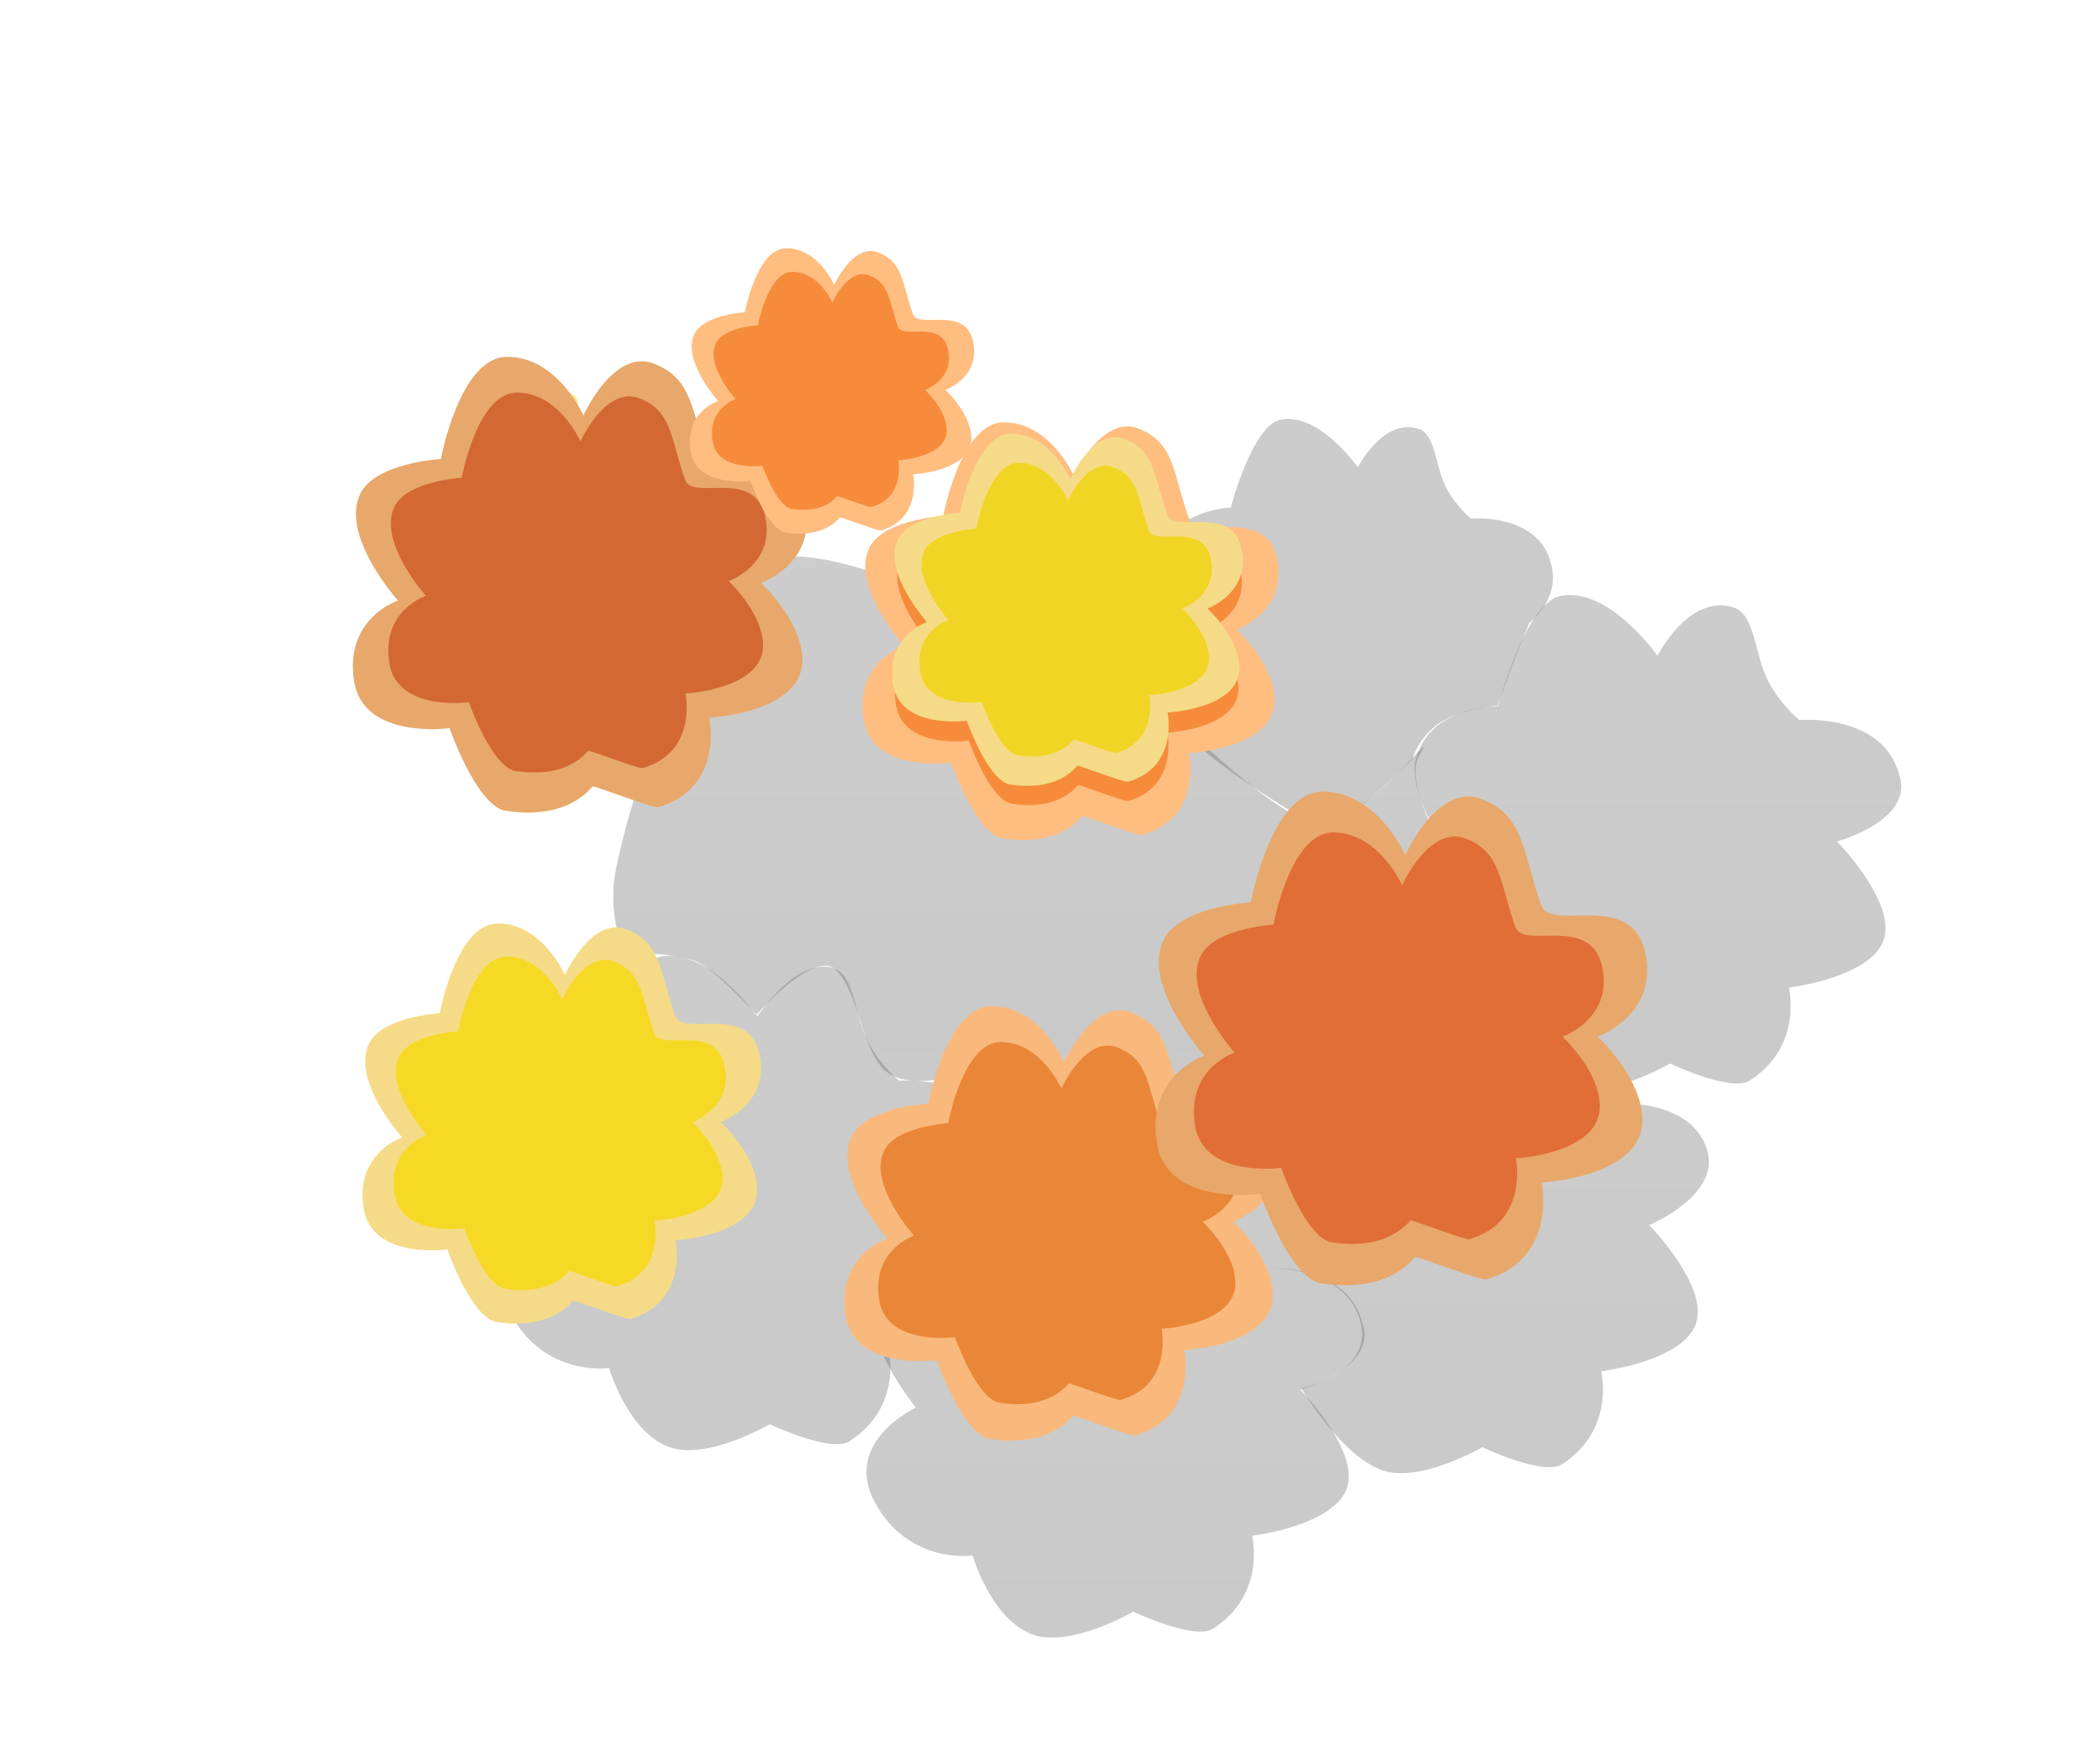 <svg version="1.1" xmlns="http://www.w3.org/2000/svg" xmlns:xlink="http://www.w3.org/1999/xlink" width="482.293" height="409.304" viewBox="0,0,482.293,409.304"><defs><radialGradient cx="78.608" cy="88.927" r="0.001" gradientUnits="userSpaceOnUse" id="color-1"><stop offset="0" stop-color="#383838"/><stop offset="1" stop-color="#383838" stop-opacity="0"/></radialGradient><radialGradient cx="40.656" cy="37.103" r="0" gradientUnits="userSpaceOnUse" id="color-2"><stop offset="0" stop-color="#383838"/><stop offset="1" stop-color="#383838" stop-opacity="0"/></radialGradient><linearGradient x1="551.523" y1="3603.044" x2="551.523" y2="-1777.038" gradientUnits="userSpaceOnUse" id="color-3"><stop offset="0" stop-color="#6b6b6b"/><stop offset="1" stop-color="#6b6b6b" stop-opacity="0"/></linearGradient><linearGradient x1="530.607" y1="4540.888" x2="530.607" y2="-2209.113" gradientUnits="userSpaceOnUse" id="color-4"><stop offset="0" stop-color="#6b6b6b"/><stop offset="1" stop-color="#6b6b6b" stop-opacity="0"/></linearGradient><linearGradient x1="472.606" y1="4626.571" x2="472.606" y2="-2123.43" gradientUnits="userSpaceOnUse" id="color-5"><stop offset="0" stop-color="#6b6b6b"/><stop offset="1" stop-color="#6b6b6b" stop-opacity="0"/></linearGradient><linearGradient x1="681.541" y1="4542.865" x2="681.541" y2="-2207.136" gradientUnits="userSpaceOnUse" id="color-6"><stop offset="0" stop-color="#6b6b6b"/><stop offset="1" stop-color="#6b6b6b" stop-opacity="0"/></linearGradient><linearGradient x1="637.971" y1="4631.909" x2="637.971" y2="-2118.092" gradientUnits="userSpaceOnUse" id="color-7"><stop offset="0" stop-color="#6b6b6b"/><stop offset="1" stop-color="#6b6b6b" stop-opacity="0"/></linearGradient><linearGradient x1="556.971" y1="4670.072" x2="556.971" y2="-2079.93" gradientUnits="userSpaceOnUse" id="color-8"><stop offset="0" stop-color="#6b6b6b"/><stop offset="1" stop-color="#6b6b6b" stop-opacity="0"/></linearGradient></defs><g transform="translate(1.146,24.652)"><g data-paper-data="{&quot;isPaintingLayer&quot;:true}" fill-rule="nonzero" stroke="none" stroke-width="0" stroke-linecap="butt" stroke-linejoin="miter" stroke-miterlimit="10" stroke-dasharray="" stroke-dashoffset="0" style="mix-blend-mode: normal"><path d="M-1.146,384.652v-409.304h482.293v409.304z" fill="none"/><path d="M-1.146,384.652v-409.304h482.293v409.304z" fill="none"/><path d="M157.216,177.853z" fill="url(#color-1)"/><path d="M65.791,65.538z" fill="url(#color-2)"/><g fill="#000000" font-family="&quot;Helvetica Neue&quot;, Helvetica, Arial, sans-serif" font-weight="400" font-size="16" text-anchor="start"/><g><path d="M107.855,78.311c-0.561,-3.511 2.437,-4.489 2.437,-4.489c0,0 -3.236,-3.61 -2.095,-5.943c0.839,-1.715 4.481,-1.926 4.481,-1.926c0,0 1.04,-5.678 3.68,-5.678c2.816,0 4.24,3.256 4.24,3.256c0,0 1.688,-3.763 3.941,-2.87c2.166,0.858 2.051,2.618 3.029,5.426c0.502,1.443 4.625,-0.802 5.341,2.431c0.713,3.221 -2.439,4.325 -2.439,4.325c0,0 2.259,2.068 2.299,4.244c0.054,2.979 -5.168,3.242 -5.168,3.242c0,0 0.833,3.921 -2.86,4.977c-0.239,0.068 -3.407,-1.157 -3.615,-1.157c-0.089,0 -1.247,1.895 -4.84,1.353c-1.612,-0.243 -3.127,-4.59 -3.127,-4.59c0,0 -4.782,0.66 -5.303,-2.604z" fill="#ffe58c"/><path d="M109.812,77.405c-0.467,-2.927 2.032,-3.742 2.032,-3.742c0,0 -2.698,-3.01 -1.747,-4.954c0.699,-1.43 3.736,-1.605 3.736,-1.605c0,0 0.867,-4.734 3.068,-4.734c2.348,0 3.534,2.714 3.534,2.714c0,0 1.407,-3.137 3.285,-2.393c1.806,0.715 1.71,2.182 2.525,4.524c0.419,1.203 3.856,-0.668 4.452,2.027c0.595,2.685 -2.034,3.606 -2.034,3.606c0,0 1.883,1.724 1.916,3.538c0.045,2.483 -4.308,2.703 -4.308,2.703c0,0 0.694,3.268 -2.385,4.149c-0.199,0.057 -2.841,-0.964 -3.013,-0.964c-0.074,0 -1.04,1.58 -4.034,1.128c-1.344,-0.203 -2.607,-3.826 -2.607,-3.826c0,0 -3.986,0.55 -4.421,-2.171z" fill="#ffcd26"/></g><g fill="#000000" font-family="&quot;Helvetica Neue&quot;, Helvetica, Arial, sans-serif" font-weight="400" font-size="16" text-anchor="start"/><g fill="#000000" font-family="&quot;Helvetica Neue&quot;, Helvetica, Arial, sans-serif" font-weight="400" font-size="16" text-anchor="start"/><path d="M314.012,83.807c0,0 5.686,-11.366 13.91,-8.999c3.934,1.132 3.95,7.595 6.061,12.576c2.074,4.894 6.276,8.318 6.276,8.318c0,0 15.716,-1.422 18.588,10.523c2.295,8.16 -5.034,13.681 -5.034,13.681c0,0 -2.57,6.178 -3.855,9.528c-1.153,3.007 -3.501,9.656 -3.501,9.656c0,0 -8.373,0.62 -13.412,3.987c-5.004,3.344 -6.39,8.46 -6.39,8.46c0,0 -9.667,9.496 -13.797,12.128c-2.941,1.874 -8.65,3.274 -8.65,3.274c0,0 -29.567,-16.362 -35.763,-28.079c-5.884,-11.127 7.668,-17.379 7.668,-17.379c0,0 -9.369,-11.517 -7.474,-18.077c2.832,-9.803 15.881,-10.278 15.881,-10.278c0,0 4.958,-19.142 11.629,-20.403c8.919,-1.685 17.864,11.083 17.864,11.083z" fill="url(#color-3)"/><path d="M148.159,196.552c0,0 -1.916,0.932 -3.402,1.232c-0.968,0.196 -1.754,-0.028 -1.712,-0.43c0.341,-3.258 -3.343,-10.166 -1.201,-20.441c5.384,-25.825 20.935,-65.915 33.974,-71.313c21.976,-9.099 98.463,38.731 98.463,38.731c0,0 24.298,24.32 32.455,21.956c12.483,-3.618 26.437,-23.937 21.509,-15.53c-2.798,4.774 2.427,15.385 2.427,15.385c0,0 11.826,14.18 10.834,17.83c-2.5,9.199 -69.17,51.983 -69.17,51.983c0,0 -5.845,-19.867 -18.306,-11.821c-4.325,2.793 -18.505,-3.953 -18.505,-3.953c0,0 -19.537,8.576 -28.31,5.266c-8.475,-2.477 -7.944,-18.502 -14.364,-24.994c-4.965,-5.02 -18.369,10.346 -18.369,10.346c0,0 -8.568,-9.249 -13.24,-11.953c-3.485,-2.017 -13.082,-2.294 -13.082,-2.294z" fill="url(#color-4)"/><path d="M174.619,211.238c0,0 8.979,-13.733 17.452,-11.29c4.936,1.421 4.956,9.529 7.604,15.779c2.602,6.141 7.873,10.436 7.873,10.436c0,0 19.718,-1.784 23.321,13.202c2.88,10.238 -14.585,14.96 -14.585,14.96c0,0 13.349,13.636 10.978,22.361c-2.5,9.199 -22.154,11.558 -22.154,11.558c0,0 3.382,13.528 -9.079,21.573c-4.325,2.793 -18.505,-3.953 -18.505,-3.953c0,0 -14.704,8.576 -23.477,5.266c-9.574,-3.613 -13.82,-18.294 -13.82,-18.294c0,0 -15.006,2.177 -22.78,-12.523c-7.383,-13.961 9.62,-21.804 9.62,-21.804c0,0 -11.754,-14.45 -9.377,-22.68c3.553,-12.299 19.924,-12.896 19.924,-12.896c0,0 6.22,-24.016 14.59,-25.598c11.19,-2.114 22.413,13.904 22.413,13.904z" fill="url(#color-5)"/><path d="M383.554,127.532c0,0 7.133,-14.26 17.452,-11.29c4.936,1.421 4.956,9.529 7.604,15.779c2.602,6.141 7.873,10.436 7.873,10.436c0,0 19.718,-1.784 23.321,13.202c2.88,10.238 -14.585,14.96 -14.585,14.96c0,0 13.349,13.636 10.978,22.361c-2.5,9.199 -22.154,11.558 -22.154,11.558c0,0 3.382,13.528 -9.079,21.573c-4.325,2.793 -18.505,-3.953 -18.505,-3.953c0,0 -14.704,8.576 -23.477,5.266c-9.574,-3.613 -13.82,-18.294 -13.82,-18.294c0,0 -15.006,2.177 -22.78,-12.523c-7.383,-13.961 9.62,-21.804 9.62,-21.804c0,0 -10.876,-15.329 -8.498,-23.559c3.553,-12.299 19.046,-12.017 19.046,-12.017c0,0 6.22,-24.016 14.59,-25.598c11.19,-2.114 22.413,13.904 22.413,13.904z" fill="url(#color-6)"/><path d="M339.984,216.576c0,0 7.133,-14.26 17.452,-11.29c9.786,2.817 15.477,26.214 15.477,26.214c0,0 18.64,-1.762 22.243,11.046c2.88,10.238 -13.507,17.117 -13.507,17.117c0,0 13.349,13.636 10.978,22.361c-2.5,9.199 -22.154,11.558 -22.154,11.558c0,0 3.382,13.528 -9.079,21.573c-4.325,2.793 -18.505,-3.953 -18.505,-3.953c0,0 -14.704,8.576 -23.477,5.266c-9.574,-3.613 -18.508,-18.944 -18.508,-18.944c0,0 20.064,-4.239 12.29,-18.939c-5.93,-10.087 -21.598,-8.941 -21.598,-8.941c0,0 -4.681,-4.812 -7.19,-11.273c-2.288,-5.893 -2.485,-13.28 -1.351,-17.207c3.553,-12.299 19.924,-12.896 19.924,-12.896c0,0 6.22,-24.016 14.59,-25.598c11.19,-2.114 22.413,13.904 22.413,13.904z" fill="url(#color-7)"/><path d="M258.984,254.738c0,0 7.133,-14.26 17.452,-11.29c4.936,1.421 4.956,9.529 7.604,15.779c2.602,6.141 7.873,10.436 7.873,10.436c0,0 19.718,-1.784 23.321,13.202c2.88,10.238 -14.585,14.96 -14.585,14.96c0,0 13.349,13.636 10.978,22.361c-2.5,9.199 -22.154,11.558 -22.154,11.558c0,0 3.382,13.528 -9.079,21.573c-4.325,2.793 -18.505,-3.953 -18.505,-3.953c0,0 -14.704,8.576 -23.477,5.266c-9.574,-3.613 -13.82,-18.294 -13.82,-18.294c0,0 -15.006,2.177 -22.78,-12.523c-7.383,-13.961 9.62,-21.804 9.62,-21.804c0,0 -11.754,-14.45 -9.377,-22.68c3.553,-12.299 19.924,-12.896 19.924,-12.896c0,0 6.22,-24.016 14.59,-25.598c11.19,-2.114 22.413,13.904 22.413,13.904z" fill="url(#color-8)"/><g><path d="M199.315,142.384c-2.146,-13.44 9.328,-17.18 9.328,-17.18c0,0 -12.386,-13.817 -8.02,-22.745c3.211,-6.565 17.152,-7.37 17.152,-7.37c0,0 3.981,-21.732 14.086,-21.732c10.778,0 16.227,12.462 16.227,12.462c0,0 6.46,-14.401 15.082,-10.986c8.29,3.284 7.851,10.02 11.592,20.768c1.923,5.524 17.702,-3.068 20.441,9.305c2.729,12.329 -9.337,16.554 -9.337,16.554c0,0 8.646,7.914 8.797,16.243c0.207,11.401 -19.78,12.41 -19.78,12.41c0,0 3.186,15.006 -10.948,19.05c-0.915,0.262 -13.041,-4.427 -13.834,-4.427c-0.341,0 -4.773,7.253 -18.523,5.18c-6.171,-0.93 -11.967,-17.566 -11.967,-17.566c0,0 -18.302,2.527 -20.297,-9.966z" fill="#ffbd80"/><path d="M206.807,138.916c-1.789,-11.204 7.776,-14.322 7.776,-14.322c0,0 -10.326,-11.519 -6.686,-18.961c2.677,-5.473 14.298,-6.144 14.298,-6.144c0,0 3.319,-18.117 11.743,-18.117c8.986,0 13.527,10.389 13.527,10.389c0,0 5.385,-12.005 12.573,-9.158c6.911,2.737 6.545,8.353 9.664,17.313c1.603,4.605 14.757,-2.558 17.041,7.758c2.275,10.278 -7.784,13.8 -7.784,13.8c0,0 7.208,6.597 7.334,13.541c0.173,9.504 -16.489,10.345 -16.489,10.345c0,0 2.656,12.51 -9.127,15.881c-0.763,0.218 -10.872,-3.691 -11.533,-3.691c-0.284,0 -3.979,6.046 -15.442,4.318c-5.144,-0.775 -9.976,-14.644 -9.976,-14.644c0,0 -15.257,2.107 -16.92,-8.308z" fill="#f68c3b"/></g><g><path d="M195.121,280.627c-2.232,-13.978 9.701,-17.868 9.701,-17.868c0,0 -12.882,-14.37 -8.341,-23.656c3.339,-6.828 17.838,-7.665 17.838,-7.665c0,0 4.141,-22.602 14.65,-22.602c11.21,0 16.877,12.961 16.877,12.961c0,0 6.718,-14.977 15.686,-11.426c8.622,3.415 8.165,10.421 12.057,21.6c2,5.745 18.411,-3.191 21.259,9.678c2.839,12.823 -9.711,17.217 -9.711,17.217c0,0 8.992,8.231 9.15,16.894c0.216,11.858 -20.572,12.907 -20.572,12.907c0,0 3.314,15.607 -11.386,19.813c-0.952,0.272 -13.564,-4.605 -14.388,-4.605c-0.355,0 -4.964,7.543 -19.264,5.388c-6.418,-0.967 -12.446,-18.269 -12.446,-18.269c0,0 -19.035,2.628 -21.109,-10.365z" fill="#f9b97c"/><path d="M202.912,277.019c-1.861,-11.652 8.087,-14.896 8.087,-14.896c0,0 -10.739,-11.98 -6.954,-19.72c2.784,-5.692 14.871,-6.39 14.871,-6.39c0,0 3.452,-18.842 12.213,-18.842c9.345,0 14.069,10.805 14.069,10.805c0,0 5.601,-12.486 13.076,-9.525c7.187,2.847 6.807,8.687 10.051,18.007c1.667,4.79 15.348,-2.66 17.723,8.068c2.367,10.69 -8.095,14.353 -8.095,14.353c0,0 7.496,6.861 7.628,14.083c0.18,9.885 -17.15,10.76 -17.15,10.76c0,0 2.763,13.011 -9.492,16.517c-0.793,0.227 -11.307,-3.838 -11.995,-3.838c-0.296,0 -4.138,6.288 -16.06,4.491c-5.35,-0.806 -10.376,-15.23 -10.376,-15.23c0,0 -15.868,2.191 -17.598,-8.641z" fill="#ea8638"/></g><g><path d="M267.363,240.637c-2.536,-15.883 11.024,-20.304 11.024,-20.304c0,0 -14.638,-16.329 -9.478,-26.88c3.795,-7.759 20.27,-8.71 20.27,-8.71c0,0 4.705,-25.684 16.647,-25.684c12.738,0 19.177,14.728 19.177,14.728c0,0 7.634,-17.019 17.824,-12.983c9.797,3.881 9.278,11.842 13.7,24.544c2.272,6.529 20.92,-3.626 24.158,10.997c3.226,14.571 -11.034,19.564 -11.034,19.564c0,0 10.218,9.353 10.397,19.197c0.245,13.474 -23.376,14.666 -23.376,14.666c0,0 3.766,17.734 -12.938,22.513c-1.082,0.31 -15.412,-5.232 -16.35,-5.232c-0.403,0 -5.64,8.571 -21.891,6.122c-7.293,-1.099 -14.143,-20.76 -14.143,-20.76c0,0 -21.629,2.987 -23.987,-11.778z" fill="#e8a86b"/><path d="M276.216,236.538c-2.114,-13.241 9.19,-16.926 9.19,-16.926c0,0 -12.203,-13.613 -7.902,-22.409c3.163,-6.468 16.898,-7.261 16.898,-7.261c0,0 3.922,-21.411 13.878,-21.411c10.619,0 15.987,12.278 15.987,12.278c0,0 6.364,-14.188 14.859,-10.823c8.167,3.235 7.735,9.872 11.421,20.461c1.894,5.443 17.44,-3.023 20.139,9.168c2.689,12.147 -9.199,16.309 -9.199,16.309c0,0 8.518,7.797 8.668,16.003c0.204,11.233 -19.487,12.226 -19.487,12.226c0,0 3.139,14.784 -10.786,18.768c-0.902,0.258 -12.848,-4.362 -13.63,-4.362c-0.336,0 -4.702,7.145 -18.249,5.104c-6.079,-0.916 -11.79,-17.306 -11.79,-17.306c0,0 -18.031,2.49 -19.997,-9.819z" fill="#e06e36"/></g><g><path d="M83.246,255.775c-2.055,-12.873 8.934,-16.456 8.934,-16.456c0,0 -11.864,-13.234 -7.682,-21.786c3.075,-6.288 16.428,-7.059 16.428,-7.059c0,0 3.813,-20.816 13.492,-20.816c10.324,0 15.543,11.936 15.543,11.936c0,0 6.187,-13.793 14.446,-10.522c7.94,3.145 7.52,9.597 11.104,19.892c1.842,5.291 16.955,-2.939 19.579,8.913c2.614,11.81 -8.943,15.856 -8.943,15.856c0,0 8.281,7.58 8.426,15.558c0.199,10.92 -18.946,11.887 -18.946,11.887c0,0 3.052,14.373 -10.486,18.246c-0.877,0.251 -12.491,-4.241 -13.251,-4.241c-0.327,0 -4.571,6.947 -17.742,4.962c-5.91,-0.891 -11.462,-16.825 -11.462,-16.825c0,0 -17.53,2.421 -19.441,-9.546z" fill="#f5db87"/><path d="M90.422,252.453c-1.714,-10.731 7.448,-13.718 7.448,-13.718c0,0 -9.89,-11.033 -6.404,-18.162c2.564,-5.242 13.695,-5.885 13.695,-5.885c0,0 3.179,-17.353 11.248,-17.353c8.607,0 12.957,9.951 12.957,9.951c0,0 5.158,-11.499 12.043,-8.772c6.619,2.622 6.269,8.001 9.256,16.583c1.535,4.411 14.135,-2.45 16.322,7.43c2.179,9.845 -7.455,13.218 -7.455,13.218c0,0 6.904,6.319 7.025,12.97c0.166,9.104 -15.794,9.909 -15.794,9.909c0,0 2.544,11.982 -8.742,15.211c-0.731,0.209 -10.413,-3.535 -11.047,-3.535c-0.272,0 -3.811,5.791 -14.79,4.136c-4.927,-0.743 -9.556,-14.026 -9.556,-14.026c0,0 -14.614,2.018 -16.207,-7.958z" fill="#f5d925"/></g><g><path d="M81.046,133.467c-2.341,-14.664 10.178,-18.746 10.178,-18.746c0,0 -13.515,-15.076 -8.751,-24.817c3.503,-7.164 18.714,-8.041 18.714,-8.041c0,0 4.344,-23.712 15.37,-23.712c11.76,0 17.705,13.597 17.705,13.597c0,0 7.048,-15.713 16.456,-11.987c9.045,3.583 8.566,10.933 12.649,22.661c2.098,6.028 19.315,-3.348 22.303,10.153c2.978,13.453 -10.187,18.062 -10.187,18.062c0,0 9.434,8.635 9.599,17.723c0.226,12.44 -21.582,13.541 -21.582,13.541c0,0 3.477,16.373 -11.945,20.785c-0.999,0.286 -14.229,-4.831 -15.095,-4.831c-0.372,0 -5.207,7.914 -20.21,5.652c-6.733,-1.015 -13.057,-19.167 -13.057,-19.167c0,0 -19.969,2.758 -22.146,-10.874z" fill="#e8a86b"/><path d="M89.22,129.243c-1.952,-12.224 8.484,-15.627 8.484,-15.627c0,0 -11.267,-12.568 -7.295,-20.689c2.92,-5.972 15.601,-6.704 15.601,-6.704c0,0 3.621,-19.768 12.813,-19.768c9.804,0 14.76,11.335 14.76,11.335c0,0 5.876,-13.099 13.719,-9.993c7.54,2.987 7.141,9.114 10.544,18.891c1.749,5.025 16.101,-2.791 18.593,8.464c2.483,11.215 -8.493,15.057 -8.493,15.057c0,0 7.864,7.198 8.002,14.775c0.189,10.37 -17.992,11.288 -17.992,11.288c0,0 2.898,13.649 -9.958,17.328c-0.832,0.238 -11.862,-4.027 -12.584,-4.027c-0.31,0 -4.341,6.597 -16.848,4.712c-5.613,-0.846 -10.885,-15.978 -10.885,-15.978c0,0 -16.647,2.299 -18.462,-9.065z" fill="#d36833"/></g><g><path d="M159.131,80.134c-1.467,-9.186 6.375,-11.743 6.375,-11.743c0,0 -8.466,-9.444 -5.482,-15.546c2.194,-4.487 11.723,-5.037 11.723,-5.037c0,0 2.721,-14.854 9.628,-14.854c7.367,0 11.091,8.518 11.091,8.518c0,0 4.415,-9.843 10.308,-7.509c5.666,2.244 5.366,6.848 7.923,14.195c1.314,3.776 12.099,-2.097 13.971,6.36c1.866,8.427 -6.382,11.315 -6.382,11.315c0,0 5.909,5.409 6.013,11.102c0.142,7.793 -13.519,8.482 -13.519,8.482c0,0 2.178,10.256 -7.483,13.02c-0.626,0.179 -8.914,-3.026 -9.456,-3.026c-0.233,0 -3.262,4.957 -12.66,3.541c-4.218,-0.636 -8.179,-12.006 -8.179,-12.006c0,0 -12.509,1.727 -13.873,-6.812z" fill="#ffbd80"/><path d="M164.251,77.763c-1.223,-7.658 5.315,-9.789 5.315,-9.789c0,0 -7.058,-7.873 -4.57,-12.96c1.829,-3.741 9.773,-4.199 9.773,-4.199c0,0 2.268,-12.383 8.026,-12.383c6.141,0 9.246,7.101 9.246,7.101c0,0 3.681,-8.205 8.594,-6.259c4.723,1.871 4.473,5.709 6.605,11.833c1.096,3.148 10.086,-1.748 11.647,5.302c1.555,7.025 -5.32,9.432 -5.32,9.432c0,0 4.926,4.509 5.013,9.255c0.118,6.496 -11.27,7.071 -11.27,7.071c0,0 1.816,8.55 -6.238,10.854c-0.521,0.149 -7.431,-2.523 -7.883,-2.523c-0.194,0 -2.719,4.132 -10.554,2.952c-3.516,-0.53 -6.819,-10.009 -6.819,-10.009c0,0 -10.428,1.44 -11.565,-5.679z" fill="#f68c3b"/></g><g><path d="M206.136,134.196c-1.809,-11.329 7.863,-14.483 7.863,-14.483c0,0 -10.442,-11.648 -6.761,-19.174c2.707,-5.535 14.459,-6.213 14.459,-6.213c0,0 3.356,-18.32 11.875,-18.32c9.086,0 13.679,10.505 13.679,10.505c0,0 5.446,-12.14 12.714,-9.261c6.988,2.768 6.618,8.447 9.772,17.508c1.621,4.657 14.923,-2.586 17.232,7.844c2.301,10.394 -7.871,13.955 -7.871,13.955c0,0 7.289,6.671 7.416,13.693c0.175,9.611 -16.674,10.461 -16.674,10.461c0,0 2.686,12.65 -9.229,16.059c-0.772,0.221 -10.994,-3.732 -11.662,-3.732c-0.287,0 -4.023,6.114 -15.615,4.367c-5.202,-0.784 -10.088,-14.808 -10.088,-14.808c0,0 -15.428,2.131 -17.11,-8.401z" fill="#f5db87"/><path d="M212.451,131.272c-1.508,-9.445 6.555,-12.074 6.555,-12.074c0,0 -4.41,-4.92 -5.846,-10.018c-0.581,-2.064 -0.675,-4.158 0.21,-5.966c2.256,-4.614 12.053,-5.179 12.053,-5.179c0,0 2.798,-15.273 9.899,-15.273c7.575,0 11.403,8.758 11.403,8.758c0,0 4.54,-10.12 10.599,-7.72c5.826,2.308 5.517,7.041 8.147,14.595c1.351,3.882 12.44,-2.156 14.365,6.54c1.918,8.665 -6.561,11.633 -6.561,11.633c0,0 6.076,5.562 6.183,11.415c0.146,8.012 -13.9,8.721 -13.9,8.721c0,0 2.239,10.546 -7.694,13.387c-0.643,0.184 -9.165,-3.111 -9.722,-3.111c-0.239,0 -3.354,5.097 -13.017,3.64c-4.336,-0.654 -8.41,-12.345 -8.41,-12.345c0,0 -12.862,1.776 -14.264,-7.004z" fill="#f1d524"/></g></g></g></svg>